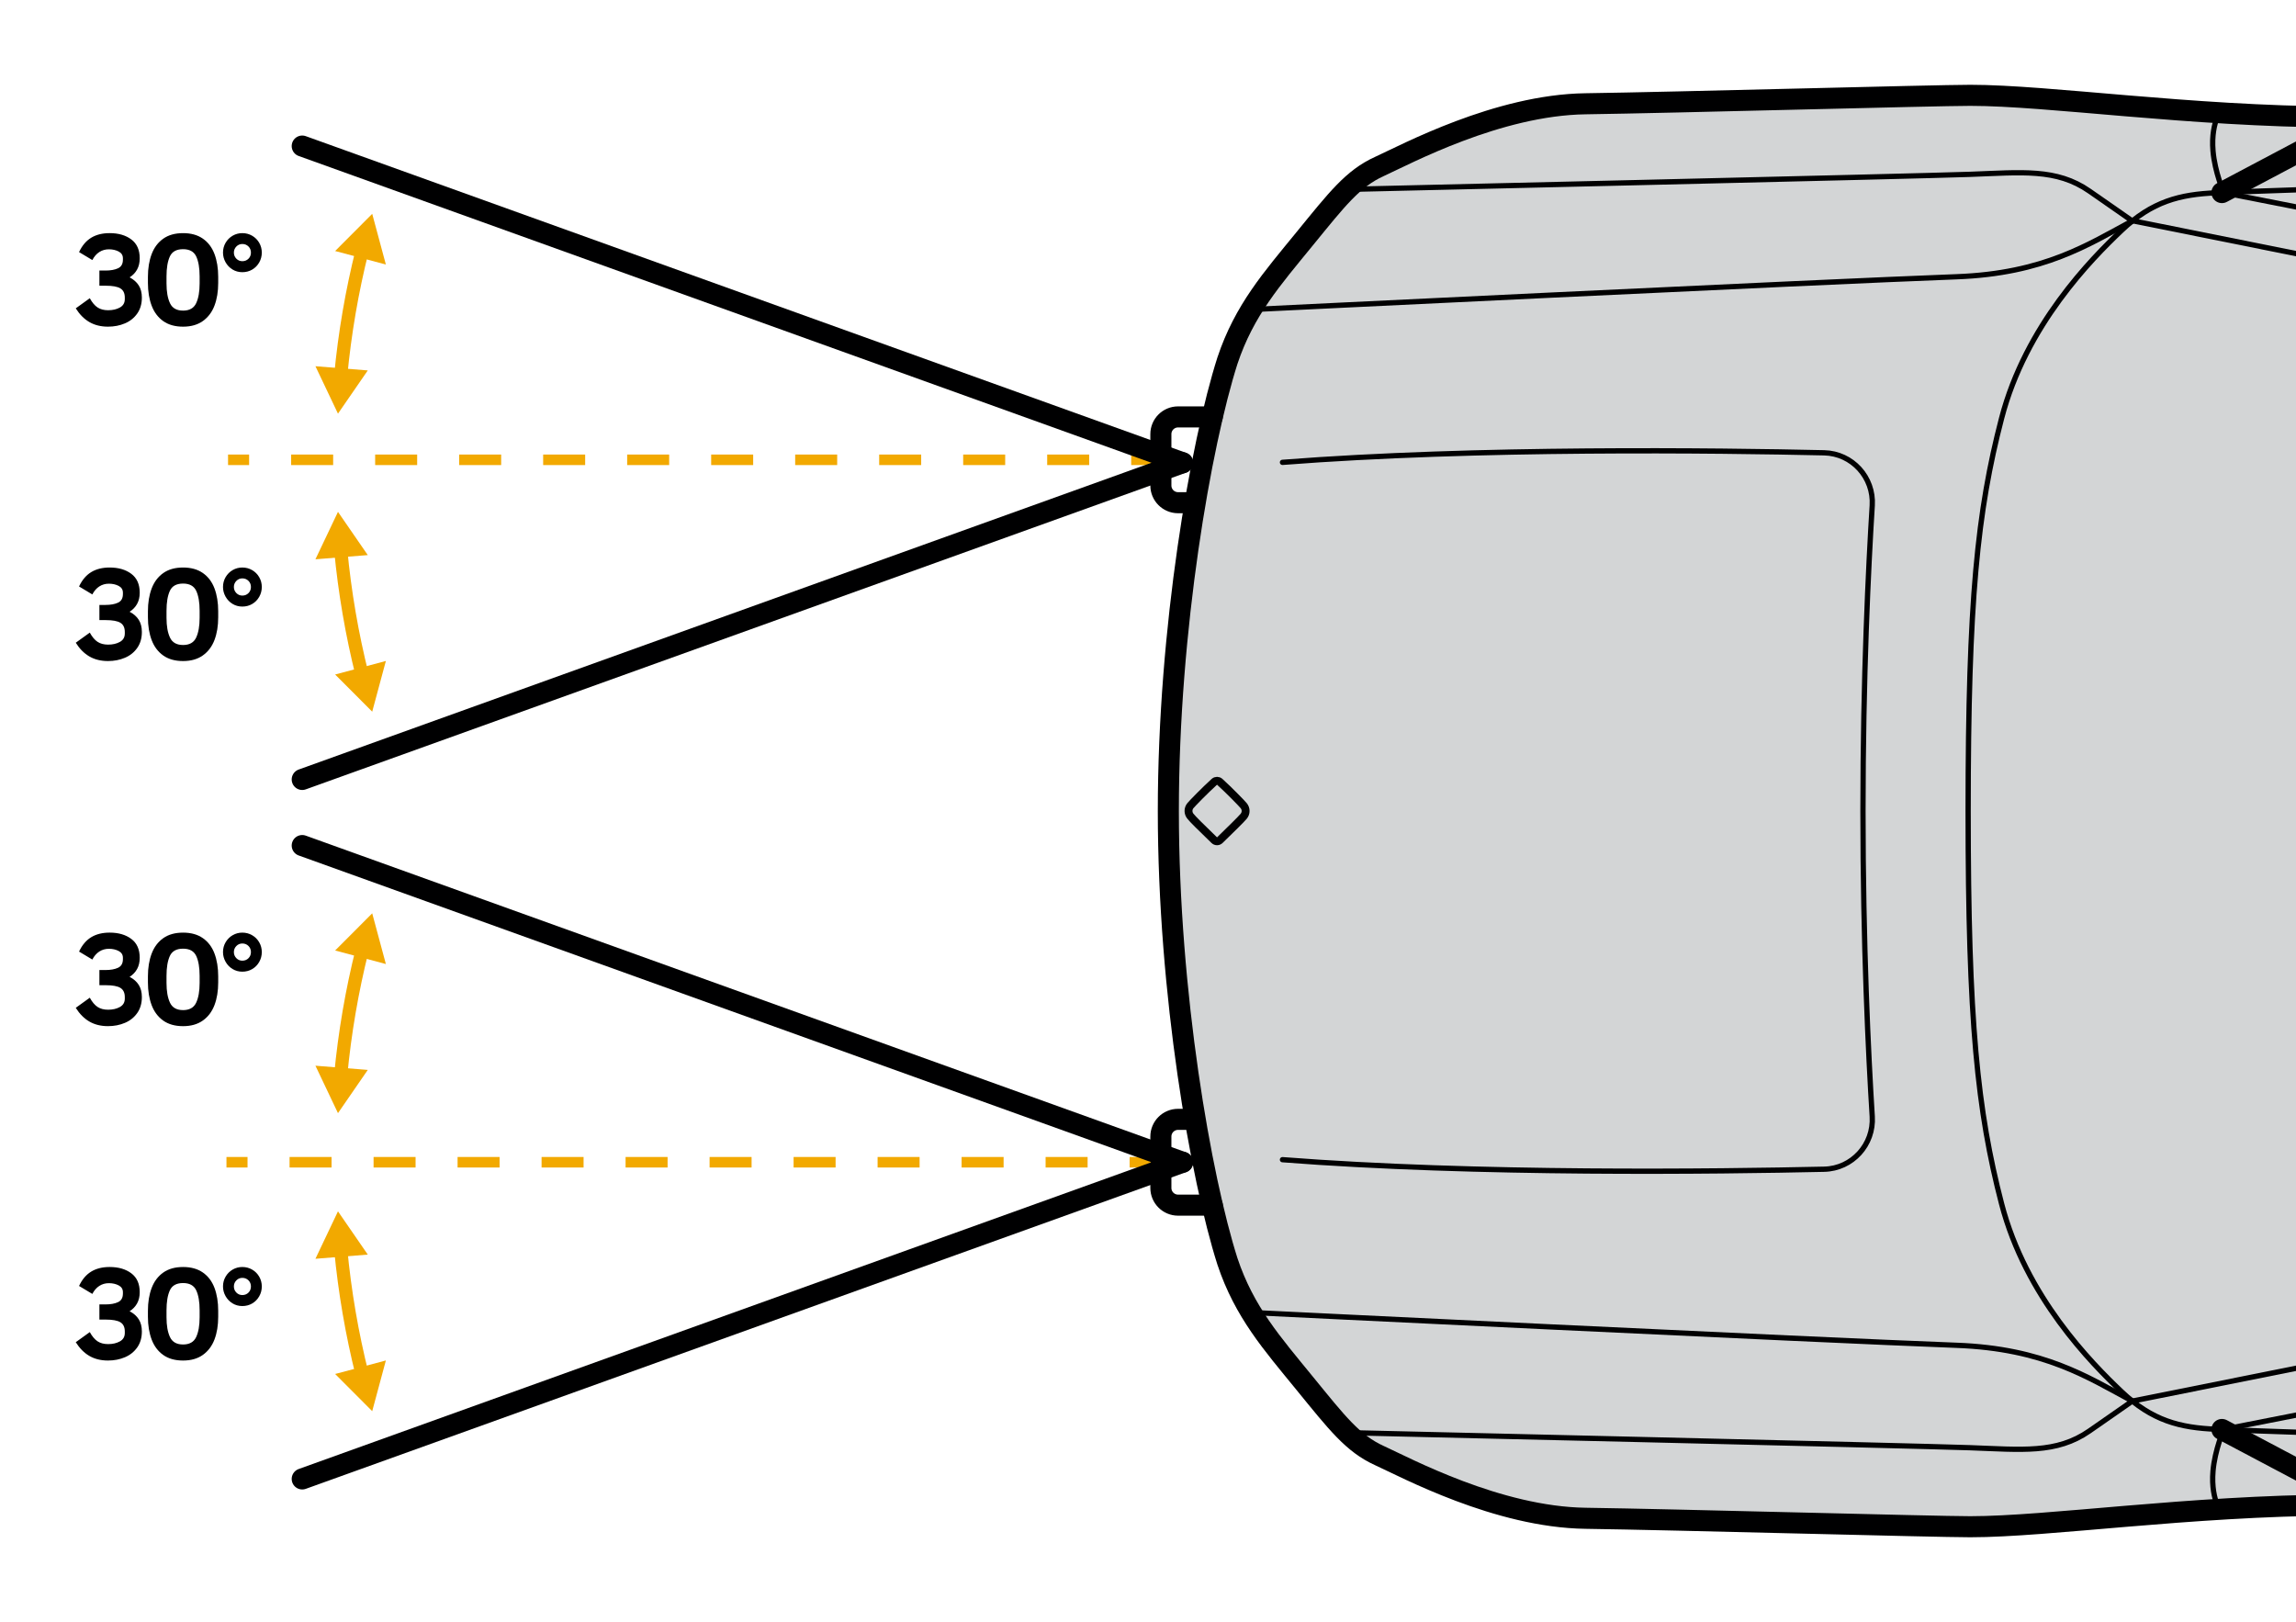 <?xml version="1.0" encoding="UTF-8"?><svg id="uuid-9bc5352d-d1c1-42c2-86ba-1ef6386e6cb3" xmlns="http://www.w3.org/2000/svg" width="218" height="154" viewBox="0 0 218 154"><path d="m110.931,77c0-17.305,3.091-34.86,5.611-42.763,1.599-4.804,4.241-7.781,7.324-11.564,3.083-3.776,4.583-5.725,7.103-6.867,2.52-1.15,11.222-5.839,19.581-5.953,8.359-.114,33.087-.807,36.528-.807,7.415,0,20.693,1.987,34.929,2.063.769-1.119,1.698-2.459,2.657-3.791.023-.03.046-.069.076-.107,1.561-2.17,3.205-4.301,4.408-5.375,2.543-2.261,3.753-2.352,6.25-2.261,2.497.084,3.038.586,2.87,1.545-.137.799-2.52,7.149-3.624,9.973h.213s40.258.091,45.778.137c5.52.046,41.842.586,47.491.769,5.657.175,11.717.358,13.749.449,2.04.091,11.039.541,14.884.183,3.845-.365,12.036-1.629,15.021-2.17,2.984-.548,7.735-1.721,16.642-1.721h35.53c5.679,0,10.559.449,15.721,1.675,5.154,1.218,20.852,5.558,25.101,6.555,4.256.997,8.823,2.398,10.407,3.076,1.584.678,4.659,4.347,5.512,7.194.86,2.847,5.565,20.083,5.565,49.759s-4.705,46.904-5.565,49.759c-.853,2.847-3.928,6.509-5.512,7.187-1.584.685-6.151,2.086-10.407,3.076-4.248.997-19.947,5.337-25.101,6.563-5.162,1.218-10.042,1.675-15.721,1.675h-35.53c-8.907,0-13.658-1.18-16.642-1.721-2.984-.541-11.176-1.812-15.021-2.17-3.845-.365-12.843.091-14.884.183-2.033.084-8.093.266-13.749.449-5.649.183-41.971.723-47.491.769-4.575.038-33.064.107-45.991.137,1.104,2.824,3.487,9.166,3.624,9.966.167.967-.373,1.469-2.87,1.553-2.497.084-3.708,0-6.25-2.269-1.203-1.073-2.847-3.205-4.408-5.375-.038-.053-.076-.099-.107-.152-.944-1.309-1.858-2.634-2.619-3.738h-.008c-14.236.076-27.514,2.056-34.929,2.056-3.441,0-28.169-.685-36.528-.799-8.359-.114-17.061-4.811-19.581-5.953-2.52-1.15-4.02-3.091-7.103-6.875-3.083-3.776-5.725-6.753-7.324-11.564-2.52-7.902-5.611-25.451-5.611-42.755Z" style="fill:#d3d5d6; stroke-width:0px;"/><path d="m186.87,77c0,19.985.882,28.459,3.176,37.288,2.294,8.829,8.523,15.123,11.408,17.856s5.514,3.412,8.989,3.552c3.476.14,13.753.569,26.272.716,12.519.147,23.436.189,23.436.189,22.167.098,49.581-.043,58.972-.312,7.521-.215,14.386-.253,23.35-1.643,3.606-.559,3.51-1.359,4.795-6.666,0,0-17.397-.763-24.001-.763s-68.334-.28-71.671-.28c-2.785,0-3.371-1.865-3.729-3.014-5.591-17.905-5.672-46.444-5.672-46.922s.081-29.017,5.672-46.922c.359-1.149.945-3.014,3.729-3.014,3.337,0,65.067-.28,71.671-.28,6.604,0,24.001-.763,24.001-.763-1.285-5.308-1.19-6.107-4.795-6.666-8.964-1.39-15.829-1.427-23.35-1.643-9.391-.269-36.806-.409-58.972-.312,0,0-10.917.042-23.436.189-12.519.147-22.796.576-26.272.716s-6.105.819-8.989,3.552-9.114,9.027-11.408,17.856c-2.294,8.829-3.176,17.303-3.176,37.288Z" style="fill:none; stroke:#000001; stroke-linecap:round; stroke-linejoin:round; stroke-width:.5px;"/><path d="m222.007,142.891c-14.236.074-27.515,2.059-34.931,2.059-3.435,0-28.168-.687-36.527-.802-8.359-.115-17.061-4.809-19.58-5.954-2.519-1.145-4.015-3.091-7.099-6.87-3.084-3.779-5.725-6.756-7.328-11.565-2.519-7.901-5.611-25.454-5.611-42.759,0-17.305,3.092-34.858,5.611-42.759,1.603-4.809,4.244-7.786,7.328-11.565,3.084-3.779,4.58-5.725,7.099-6.87,2.519-1.145,11.222-5.84,19.58-5.954,8.359-.115,33.092-.802,36.527-.802,7.416,0,20.696,1.985,34.931,2.059" style="fill:none; stroke:#000001; stroke-linecap:round; stroke-miterlimit:10; stroke-width:2px;"/><path d="m223.787,136.156c.625.47,2.45,1.534,3.443,2.412.95.839,2.588.923,4.42,1.049,1.831.126,1.998.923,2.497,2.056s3.954,10.237,4.121,11.202-.375,1.468-2.872,1.552-3.704,0-6.243-2.266c-2.194-1.957-5.829-7.397-7.831-10.258-.513-.733-1.195-1.339-1.986-1.757l-8.368-4.43" style="fill:none; stroke:#000001; stroke-linecap:round; stroke-linejoin:round; stroke-width:2px;"/><path d="m223.787,17.844c.625-.47,2.45-1.534,3.443-2.412.95-.839,2.588-.923,4.42-1.049,1.831-.126,1.998-.923,2.497-2.056s3.954-10.237,4.121-11.202c.166-.965-.375-1.468-2.872-1.552s-3.704,0-6.243,2.266c-2.194,1.957-5.829,7.397-7.831,10.258-.513.733-1.195,1.339-1.986,1.757l-8.368,4.43" style="fill:none; stroke:#000001; stroke-linecap:round; stroke-linejoin:round; stroke-width:2px;"/><path d="m210.717,10.704c-.074.142-.142.29-.203.442-.251.63-.521,1.692-.393,3.194.171,2.005,1.022,3.958,1.022,3.958" style="fill:none; stroke:#000001; stroke-linecap:round; stroke-linejoin:round; stroke-width:.5px;"/><path d="m118.795,29.392s53.966-2.639,66.965-3.116c8.336-.306,12.514-3.062,16.723-5.316" style="fill:none; stroke:#000001; stroke-linecap:round; stroke-linejoin:round; stroke-width:.5px;"/><path d="m127.899,17.983s54.471-1.262,59.144-1.431c4.912-.177,8.209-.588,11.338,1.589,2.024,1.408,3.375,2.348,4.077,2.837" style="fill:none; stroke:#000001; stroke-linecap:round; stroke-linejoin:round; stroke-width:.5px;"/><line x1="247.868" y1="30.078" x2="202.483" y2="20.959" style="fill:none; stroke:#000001; stroke-linecap:round; stroke-linejoin:round; stroke-width:.5px;"/><path d="m211.143,18.298l51.101,10.031c1.667.327,3.368.491,5.067.491,14.466.005,85.472.027,94.797.027,3.498,0,2.973-1.528,2.919-2.685s-.437-5.05-.528-6.188-.055-1.744,4.049-1.625c3.525.103,103.636,3.229,103.636,3.229,4.03.231,7.16,2.477,8.587,6.164" style="fill:none; stroke:#000001; stroke-linecap:round; stroke-linejoin:round; stroke-width:.5px;"/><path d="m210.717,143.296c-.074-.142-.142-.29-.203-.442-.251-.63-.521-1.692-.393-3.194.171-2.005,1.022-3.958,1.022-3.958" style="fill:none; stroke:#000001; stroke-linecap:round; stroke-linejoin:round; stroke-width:.5px;"/><path d="m121.768,110.102c18.379,1.431,41.5,1.13,51.436.906,2.654-.06,4.727-2.332,4.56-5.003-.362-5.786-.879-16.358-.879-29.006s.517-23.219.879-29.006c.167-2.671-1.906-4.943-4.56-5.003-9.936-.224-33.057-.525-51.436.906" style="fill:none; stroke:#000001; stroke-linecap:round; stroke-linejoin:round; stroke-width:.5px;"/><path d="m118.795,124.608s53.966,2.639,66.965,3.116c8.336.306,12.489,3.043,16.699,5.297" style="fill:none; stroke:#000001; stroke-linecap:round; stroke-linejoin:round; stroke-width:.5px;"/><path d="m127.899,136.017s54.471,1.262,59.144,1.431c4.912.177,8.209.588,11.338-1.589,2.024-1.408,3.375-2.348,4.077-2.837" style="fill:none; stroke:#000001; stroke-linecap:round; stroke-linejoin:round; stroke-width:.5px;"/><line x1="247.868" y1="123.922" x2="202.459" y2="133.022" style="fill:none; stroke:#000001; stroke-linecap:round; stroke-linejoin:round; stroke-width:.5px;"/><path d="m211.143,135.702l51.101-10.031c1.667-.327,3.368-.491,5.067-.491,14.466-.005,85.472-.027,94.797-.027,3.498,0,2.973,1.528,2.919,2.685-.055,1.157-.437,5.05-.528,6.188s-.055,1.744,4.049,1.625c3.525-.103,103.636-3.229,103.636-3.229,4.03-.231,7.16-2.477,8.587-6.164" style="fill:none; stroke:#000001; stroke-linecap:round; stroke-linejoin:round; stroke-width:.5px;"/><path d="m115.299,74.227c.146-.132.368-.132.513,0,.891.808,2.117,2.067,2.28,2.273.116.146.176.312.176.496,0,.183-.06.349-.176.495-.204.257-1.312,1.341-2.271,2.273-.148.144-.384.144-.532,0-1.413-1.371-1.996-1.943-2.265-2.274-.234-.288-.237-.699-.006-.99.175-.22,1.404-1.478,2.28-2.273Z" style="fill:none; stroke:#000001; stroke-linecap:round; stroke-linejoin:round; stroke-width:.75px;"/><path d="m115.101,39.582h-3.246c-.902,0-1.633.731-1.633,1.633v4.879c0,.902.731,1.633,1.633,1.633h.993" style="fill:none; stroke:#000001; stroke-linecap:round; stroke-miterlimit:10; stroke-width:2px;"/><path d="m115.101,114.418h-3.246c-.902,0-1.633-.731-1.633-1.633v-4.879c0-.902.731-1.633,1.633-1.633h.993" style="fill:none; stroke:#000001; stroke-linecap:round; stroke-miterlimit:10; stroke-width:2px;"/><path d="m8.484,30.576c-.5-.292-.93-.726-1.29-1.302l1.332-.96c.225.408.47.7.738.876.268.176.602.264,1.002.264.432,0,.804-.085,1.116-.258.312-.172.468-.438.468-.798v-.144c0-.408-.138-.698-.414-.87-.275-.172-.742-.258-1.397-.258h-.601v-1.44h.576c.488,0,.886-.072,1.194-.216.308-.144.462-.416.462-.816v-.132c0-.288-.135-.502-.402-.642s-.578-.21-.93-.21c-.336,0-.639.086-.906.258-.269.172-.49.426-.666.762l-1.26-.756c.288-.616.672-1.07,1.151-1.362.48-.292,1.064-.438,1.753-.438.84,0,1.525.2,2.058.6s.798.996.798,1.788c0,.416-.084.774-.252,1.074-.168.3-.404.546-.708.738.384.2.674.456.87.768s.294.696.294,1.152c0,.592-.146,1.096-.438,1.512-.292.417-.682.729-1.17.936-.487.208-1.023.312-1.607.312-.681,0-1.271-.146-1.771-.438Z" style="fill:#000001; stroke-width:0px;"/><path d="m15.498,30.486c-.496-.352-.862-.84-1.099-1.464-.235-.624-.354-1.344-.354-2.16v-.576c0-.816.118-1.536.354-2.16.236-.624.603-1.112,1.099-1.464.496-.352,1.124-.528,1.884-.528.752,0,1.378.174,1.878.522s.868.834,1.104,1.458c.235.624.354,1.348.354,2.172v.576c0,.816-.118,1.534-.354,2.154-.236.62-.604,1.108-1.104,1.464s-1.126.534-1.878.534c-.76,0-1.388-.176-1.884-.528Zm3.126-1.698c.22-.468.33-1.094.33-1.878v-.672c0-.8-.108-1.43-.324-1.89-.216-.46-.632-.69-1.248-.69-.624,0-1.042.23-1.254.69-.212.46-.318,1.09-.318,1.89v.672c0,.784.11,1.41.33,1.878.22.468.634.702,1.242.702s1.021-.234,1.242-.702Z" style="fill:#000001; stroke-width:0px;"/><path d="m22.073,25.584c-.279-.172-.5-.402-.659-.69-.16-.288-.24-.592-.24-.912,0-.344.084-.658.252-.942.168-.284.392-.506.672-.666s.584-.24.912-.24c.336,0,.646.082.93.246s.508.388.672.672c.164.284.246.594.246.93s-.082.648-.246.936-.386.514-.666.678c-.279.164-.592.246-.936.246s-.656-.086-.937-.258Zm1.519-1.02c.156-.156.234-.35.234-.582s-.078-.426-.234-.582c-.156-.156-.351-.234-.582-.234-.224,0-.414.08-.57.24-.155.16-.233.352-.233.576s.078.416.233.576c.156.16.347.24.57.24.231,0,.426-.078.582-.234Z" style="fill:#000001; stroke-width:0px;"/><path d="m8.484,62.323c-.5-.292-.93-.726-1.29-1.302l1.332-.96c.225.408.47.7.738.876.268.176.602.264,1.002.264.432,0,.804-.085,1.116-.258.312-.172.468-.438.468-.798v-.144c0-.408-.138-.698-.414-.87-.275-.172-.742-.258-1.397-.258h-.601v-1.44h.576c.488,0,.886-.072,1.194-.216.308-.144.462-.416.462-.816v-.132c0-.288-.135-.502-.402-.642s-.578-.21-.93-.21c-.336,0-.639.086-.906.258-.269.172-.49.426-.666.762l-1.26-.756c.288-.616.672-1.07,1.151-1.362.48-.292,1.064-.438,1.753-.438.84,0,1.525.2,2.058.6s.798.996.798,1.788c0,.416-.084.774-.252,1.074-.168.3-.404.546-.708.738.384.2.674.456.87.768s.294.696.294,1.152c0,.592-.146,1.096-.438,1.512-.292.417-.682.729-1.17.936-.487.208-1.023.312-1.607.312-.681,0-1.271-.146-1.771-.438Z" style="fill:#000001; stroke-width:0px;"/><path d="m15.498,62.233c-.496-.352-.862-.84-1.099-1.464-.235-.624-.354-1.344-.354-2.16v-.576c0-.816.118-1.536.354-2.16.236-.624.603-1.112,1.099-1.464.496-.352,1.124-.528,1.884-.528.752,0,1.378.174,1.878.522s.868.834,1.104,1.458c.235.624.354,1.348.354,2.172v.576c0,.816-.118,1.534-.354,2.154-.236.62-.604,1.108-1.104,1.464s-1.126.534-1.878.534c-.76,0-1.388-.176-1.884-.528Zm3.126-1.698c.22-.468.33-1.094.33-1.878v-.672c0-.8-.108-1.43-.324-1.89-.216-.46-.632-.69-1.248-.69-.624,0-1.042.23-1.254.69-.212.46-.318,1.09-.318,1.89v.672c0,.784.11,1.41.33,1.878.22.468.634.702,1.242.702s1.021-.234,1.242-.702Z" style="fill:#000001; stroke-width:0px;"/><path d="m22.073,57.331c-.279-.172-.5-.402-.659-.69-.16-.288-.24-.592-.24-.912,0-.344.084-.658.252-.942.168-.284.392-.506.672-.666s.584-.24.912-.24c.336,0,.646.082.93.246s.508.388.672.672c.164.284.246.594.246.93s-.082.648-.246.936-.386.514-.666.678c-.279.164-.592.246-.936.246s-.656-.086-.937-.258Zm1.519-1.02c.156-.156.234-.35.234-.582s-.078-.426-.234-.582c-.156-.156-.351-.234-.582-.234-.224,0-.414.08-.57.24-.155.16-.233.352-.233.576s.078.416.233.576c.156.16.347.24.57.24.231,0,.426-.078.582-.234Z" style="fill:#000001; stroke-width:0px;"/><line x1="109.404" y1="43.655" x2="107.404" y2="43.655" style="fill:none; stroke:#f2a900; stroke-miterlimit:10;"/><line x1="103.416" y1="43.655" x2="25.647" y2="43.655" style="fill:none; stroke:#f2a900; stroke-dasharray:0 0 3.988 3.988; stroke-miterlimit:10;"/><line x1="23.653" y1="43.655" x2="21.653" y2="43.655" style="fill:none; stroke:#f2a900; stroke-miterlimit:10;"/><line x1="28.696" y1="13.868" x2="112.283" y2="43.935" style="fill:none; stroke:#000001; stroke-linecap:round; stroke-miterlimit:10; stroke-width:2px;"/><path d="m34.392,23.762c-.97,3.873-1.659,7.857-2.044,11.93" style="fill:none; stroke:#f2a900; stroke-miterlimit:10; stroke-width:1.25px;"/><polygon points="31.82 23.832 35.341 20.302 36.638 25.117 31.82 23.832" style="fill:#f2a900; stroke-width:0px;"/><polygon points="29.95 34.77 32.09 39.273 34.92 35.169 29.95 34.77" style="fill:#f2a900; stroke-width:0px;"/><line x1="28.696" y1="74.002" x2="112.283" y2="43.935" style="fill:none; stroke:#000001; stroke-linecap:round; stroke-miterlimit:10; stroke-width:2px;"/><path d="m34.392,64.108c-.97-3.873-1.659-7.857-2.044-11.93" style="fill:none; stroke:#f2a900; stroke-miterlimit:10; stroke-width:1.25px;"/><polygon points="36.638 62.753 35.341 67.567 31.82 64.038 36.638 62.753" style="fill:#f2a900; stroke-width:0px;"/><polygon points="34.92 52.701 32.09 48.597 29.95 53.1 34.92 52.701" style="fill:#f2a900; stroke-width:0px;"/><path d="m8.484,96.986c-.5-.292-.93-.726-1.29-1.302l1.332-.96c.225.408.47.7.738.876.268.176.602.264,1.002.264.432,0,.804-.085,1.116-.258.312-.172.468-.438.468-.798v-.144c0-.408-.138-.698-.414-.87-.275-.172-.742-.258-1.397-.258h-.601v-1.44h.576c.488,0,.886-.072,1.194-.216.308-.144.462-.416.462-.816v-.132c0-.288-.135-.502-.402-.642s-.578-.21-.93-.21c-.336,0-.639.086-.906.258-.269.172-.49.426-.666.762l-1.26-.756c.288-.616.672-1.07,1.151-1.362.48-.292,1.064-.438,1.753-.438.84,0,1.525.2,2.058.6s.798.996.798,1.788c0,.416-.084.774-.252,1.074-.168.3-.404.546-.708.738.384.2.674.456.87.768s.294.696.294,1.152c0,.592-.146,1.096-.438,1.512-.292.417-.682.729-1.17.936-.487.208-1.023.312-1.607.312-.681,0-1.271-.146-1.771-.438Z" style="fill:#000001; stroke-width:0px;"/><path d="m15.498,96.897c-.496-.352-.862-.84-1.099-1.464-.235-.624-.354-1.344-.354-2.16v-.576c0-.816.118-1.536.354-2.16.236-.624.603-1.112,1.099-1.464.496-.352,1.124-.528,1.884-.528.752,0,1.378.174,1.878.522s.868.834,1.104,1.458c.235.624.354,1.348.354,2.172v.576c0,.816-.118,1.534-.354,2.154-.236.62-.604,1.108-1.104,1.464s-1.126.534-1.878.534c-.76,0-1.388-.176-1.884-.528Zm3.126-1.698c.22-.468.33-1.094.33-1.878v-.672c0-.8-.108-1.43-.324-1.89-.216-.46-.632-.69-1.248-.69-.624,0-1.042.23-1.254.69-.212.46-.318,1.09-.318,1.89v.672c0,.784.11,1.41.33,1.878.22.468.634.702,1.242.702s1.021-.234,1.242-.702Z" style="fill:#000001; stroke-width:0px;"/><path d="m22.073,91.995c-.279-.172-.5-.402-.659-.69-.16-.288-.24-.592-.24-.912,0-.344.084-.658.252-.942.168-.284.392-.506.672-.666s.584-.24.912-.24c.336,0,.646.082.93.246s.508.388.672.672c.164.284.246.594.246.93s-.082.648-.246.936-.386.514-.666.678c-.279.164-.592.246-.936.246s-.656-.086-.937-.258Zm1.519-1.02c.156-.156.234-.35.234-.582s-.078-.426-.234-.582c-.156-.156-.351-.234-.582-.234-.224,0-.414.08-.57.24-.155.16-.233.352-.233.576s.078.416.233.576c.156.16.347.24.57.24.231,0,.426-.078.582-.234Z" style="fill:#000001; stroke-width:0px;"/><path d="m8.484,128.733c-.5-.292-.93-.726-1.29-1.302l1.332-.96c.225.408.47.7.738.876.268.176.602.264,1.002.264.432,0,.804-.085,1.116-.258.312-.172.468-.438.468-.798v-.144c0-.408-.138-.698-.414-.87-.275-.172-.742-.258-1.397-.258h-.601v-1.44h.576c.488,0,.886-.072,1.194-.216.308-.144.462-.416.462-.816v-.132c0-.288-.135-.502-.402-.642s-.578-.21-.93-.21c-.336,0-.639.086-.906.258-.269.172-.49.426-.666.762l-1.26-.756c.288-.616.672-1.07,1.151-1.362.48-.292,1.064-.438,1.753-.438.84,0,1.525.2,2.058.6s.798.996.798,1.788c0,.416-.084.774-.252,1.074-.168.3-.404.546-.708.738.384.2.674.456.87.768s.294.696.294,1.152c0,.592-.146,1.096-.438,1.512-.292.417-.682.729-1.17.936-.487.208-1.023.312-1.607.312-.681,0-1.271-.146-1.771-.438Z" style="fill:#000001; stroke-width:0px;"/><path d="m15.498,128.643c-.496-.352-.862-.84-1.099-1.464-.235-.624-.354-1.344-.354-2.16v-.576c0-.816.118-1.536.354-2.16.236-.624.603-1.112,1.099-1.464.496-.352,1.124-.528,1.884-.528.752,0,1.378.174,1.878.522s.868.834,1.104,1.458c.235.624.354,1.348.354,2.172v.576c0,.816-.118,1.534-.354,2.154-.236.62-.604,1.108-1.104,1.464s-1.126.534-1.878.534c-.76,0-1.388-.176-1.884-.528Zm3.126-1.698c.22-.468.33-1.094.33-1.878v-.672c0-.8-.108-1.43-.324-1.89-.216-.46-.632-.69-1.248-.69-.624,0-1.042.23-1.254.69-.212.46-.318,1.09-.318,1.89v.672c0,.784.11,1.41.33,1.878.22.468.634.702,1.242.702s1.021-.234,1.242-.702Z" style="fill:#000001; stroke-width:0px;"/><path d="m22.073,123.741c-.279-.172-.5-.402-.659-.69-.16-.288-.24-.592-.24-.912,0-.344.084-.658.252-.942.168-.284.392-.506.672-.666s.584-.24.912-.24c.336,0,.646.082.93.246s.508.388.672.672c.164.284.246.594.246.93s-.082.648-.246.936-.386.514-.666.678c-.279.164-.592.246-.936.246s-.656-.086-.937-.258Zm1.519-1.02c.156-.156.234-.35.234-.582s-.078-.426-.234-.582c-.156-.156-.351-.234-.582-.234-.224,0-.414.08-.57.24-.155.16-.233.352-.233.576s.078.416.233.576c.156.16.347.24.57.24.231,0,.426-.078.582-.234Z" style="fill:#000001; stroke-width:0px;"/><line x1="109.254" y1="110.345" x2="107.254" y2="110.345" style="fill:none; stroke:#f2a900; stroke-miterlimit:10;"/><line x1="103.266" y1="110.345" x2="25.496" y2="110.345" style="fill:none; stroke:#f2a900; stroke-dasharray:0 0 3.988 3.988; stroke-miterlimit:10;"/><line x1="23.502" y1="110.345" x2="21.502" y2="110.345" style="fill:none; stroke:#f2a900; stroke-miterlimit:10;"/><line x1="28.696" y1="80.278" x2="112.283" y2="110.345" style="fill:none; stroke:#000001; stroke-linecap:round; stroke-miterlimit:10; stroke-width:2px;"/><path d="m34.392,90.172c-.97,3.873-1.659,7.857-2.044,11.93" style="fill:none; stroke:#f2a900; stroke-miterlimit:10; stroke-width:1.25px;"/><polygon points="31.82 90.242 35.341 86.713 36.638 91.527 31.82 90.242" style="fill:#f2a900; stroke-width:0px;"/><polygon points="29.95 101.18 32.09 105.684 34.92 101.579 29.95 101.18" style="fill:#f2a900; stroke-width:0px;"/><line x1="28.696" y1="140.412" x2="112.283" y2="110.345" style="fill:none; stroke:#000001; stroke-linecap:round; stroke-miterlimit:10; stroke-width:2px;"/><path d="m34.392,130.518c-.97-3.873-1.659-7.857-2.044-11.93" style="fill:none; stroke:#f2a900; stroke-miterlimit:10; stroke-width:1.25px;"/><polygon points="36.638 129.164 35.341 133.978 31.82 130.448 36.638 129.164" style="fill:#f2a900; stroke-width:0px;"/><polygon points="34.92 119.112 32.09 115.007 29.95 119.51 34.92 119.112" style="fill:#f2a900; stroke-width:0px;"/></svg>